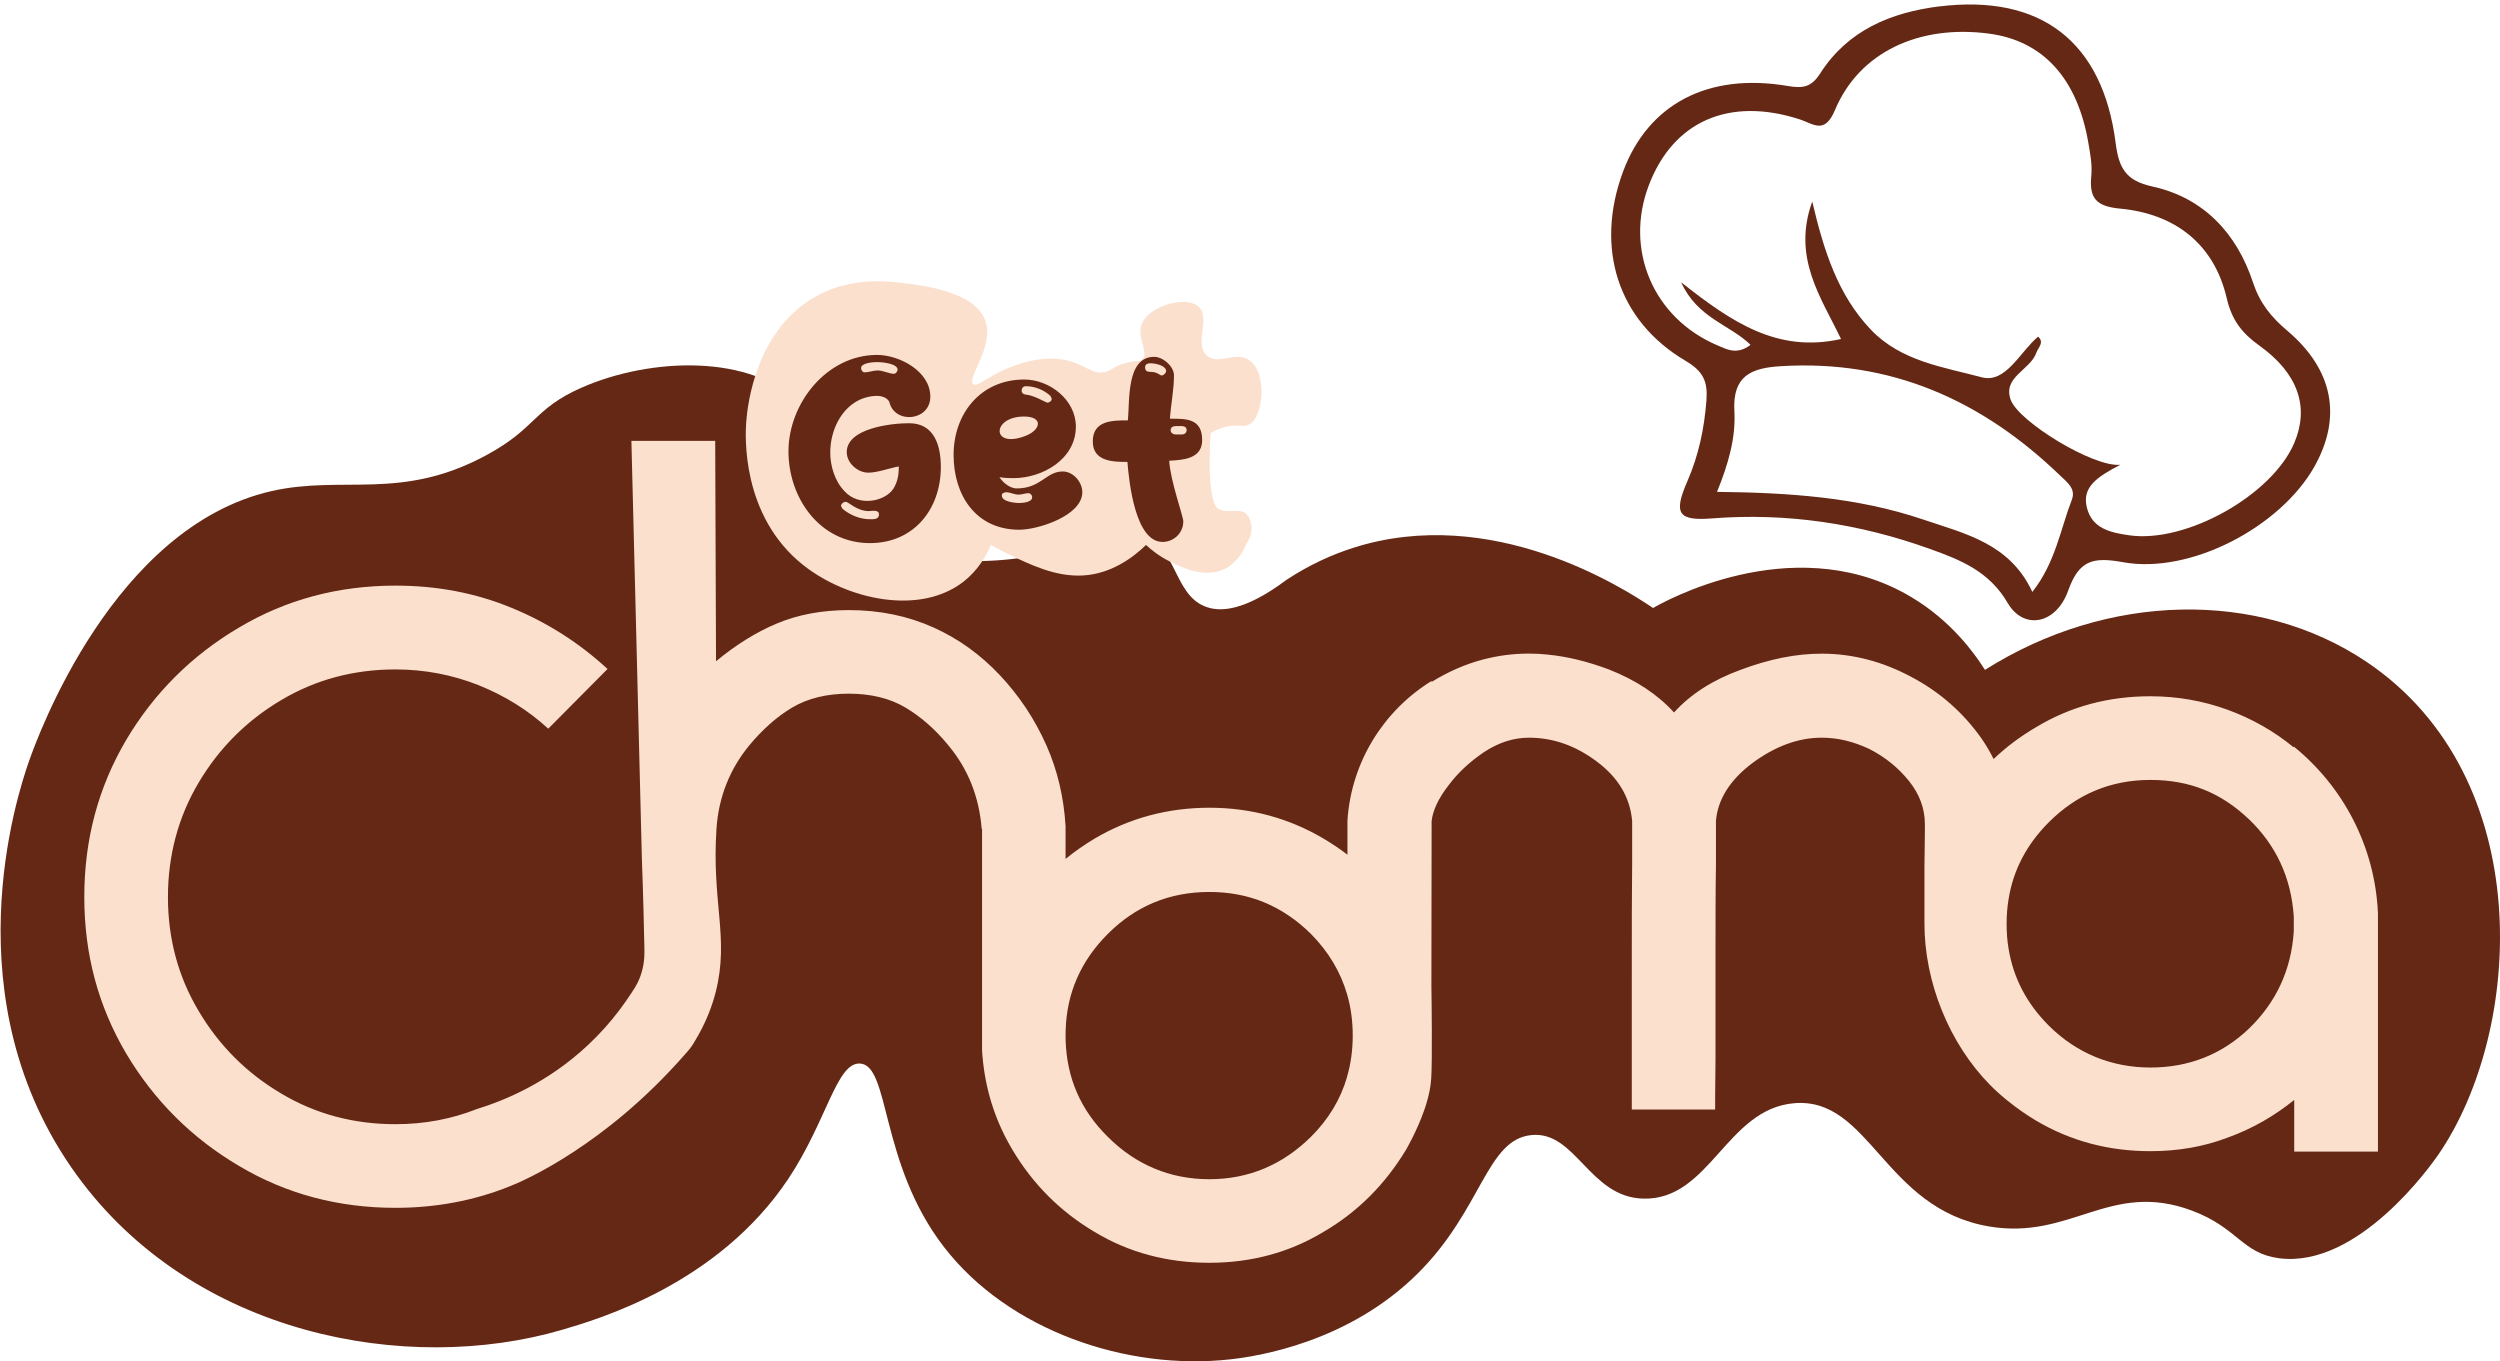 <svg width="292" height="159" viewBox="0 0 292 159" fill="none" xmlns="http://www.w3.org/2000/svg">
<path d="M56.769 53.186C46.808 58.553 40.086 55.453 31.697 57.364C13.302 61.558 4.444 85.884 3.376 88.941C2.03 92.789 -5.874 116.793 8.951 137.228C22.569 156.013 47.581 160.599 65.602 155.336C69.866 154.094 83.874 149.995 92.073 137.689C96.58 130.915 97.701 124.106 100.428 124.219C103.98 124.375 102.712 135.891 110.259 145.653C117.814 155.44 131.632 160.113 143.678 158.775C146.83 158.428 157.486 156.821 165.633 148.701C173.153 141.206 173.614 133.06 178.903 132.573C184.062 132.096 185.625 139.816 191.904 139.999C199.703 140.233 201.631 129.525 209.551 128.856C218.41 128.101 220.034 141.154 232.305 143.247C241.902 144.88 246.453 137.845 255.988 141.388C261.416 143.412 261.851 146.399 266.202 146.964C275.434 148.154 283.979 136.047 284.778 134.892C294.792 120.354 296.425 90.774 276.424 77.312C263.77 68.801 246.123 69.21 231.845 78.242C230.169 75.602 227.207 71.876 222.405 69.262C209.048 62.001 194.266 70.321 193.076 71.016C189.559 68.636 174.204 58.805 158.016 63.999C155.688 64.746 153.04 65.901 150.278 67.716C145.31 71.433 142.436 71.537 140.681 70.808C137.138 69.331 137.477 64.12 133.56 62.453C130.928 61.324 128.444 62.687 125.509 63.695C116.677 66.7 104.31 66.213 98.89 60.907C94.331 56.443 98.361 52.17 93.627 47.289C87.765 41.245 75.919 41.766 67.938 45.274C62.267 47.767 62.684 49.999 56.795 53.169L56.769 53.186Z" fill="#652815"/>
<path d="M267.913 87.221V87.299C265.646 85.423 263.023 83.938 260.201 82.905C257.335 81.863 254.33 81.324 251.168 81.324C246.279 81.324 241.824 82.514 237.829 84.928C235.996 85.997 234.337 87.239 232.852 88.654C232.453 87.838 231.984 87.047 231.454 86.275C229.326 83.261 226.608 80.838 223.247 79.066C219.938 77.286 216.429 76.348 212.773 76.348C209.76 76.348 206.642 76.982 203.333 78.224C200.067 79.405 197.445 81.09 195.525 83.218C193.597 81.09 191.027 79.405 187.865 78.172C185.416 77.26 183.045 76.678 180.727 76.452C180.006 76.374 179.294 76.339 178.581 76.339C176.749 76.339 174.969 76.574 173.24 77.025C171.147 77.572 169.141 78.458 167.213 79.648V79.535C161.664 82.957 157.842 88.923 157.382 95.819V99.831C156.505 99.154 155.567 98.529 154.585 97.947C150.59 95.585 146.135 94.343 141.246 94.343C136.356 94.343 131.858 95.585 127.854 97.947C126.655 98.668 125.509 99.458 124.458 100.326V96.505C124.258 93.144 123.52 89.983 122.226 87.065C120.845 83.956 119.013 81.229 116.79 78.867C114.566 76.504 111.996 74.62 109.034 73.291C106.064 71.953 102.755 71.259 99.151 71.259C95.99 71.259 93.176 71.797 90.701 72.839C88.225 73.881 85.907 75.358 83.631 77.234L83.536 51.492H73.748C74.156 67.776 74.564 84.06 74.972 100.352C74.999 101.134 75.129 104.235 75.259 110.435C75.285 111.373 75.294 112.251 74.999 113.371C74.712 114.448 74.278 115.212 73.835 115.846C73.835 115.846 73.835 115.846 73.835 115.855C73.392 116.532 72.897 117.253 72.332 118C71.351 119.303 70.153 120.675 68.702 122.038C63.952 126.502 58.88 128.552 55.736 129.525C52.722 130.714 49.561 131.305 46.2 131.305C41.31 131.305 36.855 130.124 32.808 127.701C28.805 125.33 25.591 122.116 23.22 118.113C20.797 114.066 19.616 109.61 19.616 104.773C19.616 99.936 20.806 95.428 23.22 91.381C25.591 87.386 28.805 84.173 32.808 81.793C36.855 79.379 41.31 78.189 46.2 78.189C49.613 78.189 52.87 78.832 55.883 80.022C58.949 81.255 61.667 82.931 64.038 85.111L70.96 78.137C67.695 75.123 63.943 72.709 59.696 70.972C55.493 69.244 51.003 68.401 46.209 68.401C39.487 68.401 33.416 70.034 27.927 73.291C22.387 76.556 17.992 80.951 14.735 86.431C11.478 91.972 9.846 98.042 9.846 104.764C9.846 111.486 11.478 117.514 14.735 123.046C18.001 128.534 22.395 132.929 27.927 136.186C33.407 139.442 39.487 141.075 46.209 141.075C50.898 141.075 55.397 140.233 59.548 138.557C60.261 138.27 63.014 137.158 67.069 134.492C70.43 132.286 75.12 128.717 79.984 123.176C79.984 123.176 79.984 123.176 79.992 123.159C80.053 123.098 80.114 123.037 80.175 122.959C80.27 122.846 80.374 122.733 80.479 122.603C80.566 122.499 80.644 122.403 80.713 122.299C80.791 122.203 80.852 122.099 80.913 122.004C80.939 121.96 80.965 121.917 80.991 121.882C82.572 119.346 83.266 117.175 83.614 115.794C85.177 109.541 83.119 105.39 83.683 96.826C83.927 93.075 85.255 89.809 87.531 87.039C89.068 85.206 90.701 83.73 92.524 82.644C94.357 81.559 96.572 81.02 99.142 81.02C101.713 81.02 103.936 81.559 105.76 82.644C107.592 83.739 109.269 85.215 110.754 87.039C113.072 89.809 114.366 93.066 114.662 96.826H114.705V122.716C114.731 123.237 114.783 123.74 114.844 124.253C115.27 127.848 116.399 131.192 118.257 134.301C120.637 138.305 123.842 141.518 127.845 143.889C131.84 146.303 136.348 147.493 141.237 147.493C146.127 147.493 150.573 146.303 154.577 143.889C158.633 141.518 161.794 138.305 164.217 134.301C164.217 134.301 165.494 132.147 166.379 129.585C166.379 129.568 166.388 129.559 166.397 129.533C166.458 129.377 166.51 129.212 166.553 129.056C166.926 127.874 167.048 127.032 167.109 126.572C167.109 126.554 167.144 126.233 167.17 125.894C167.3 123.879 167.213 116.654 167.187 115.151C167.196 108.725 167.204 102.307 167.213 95.888C167.361 94.647 168.003 93.266 169.141 91.789C170.279 90.252 171.668 88.975 173.345 87.838C175.073 86.709 176.801 86.162 178.581 86.162C181.343 86.162 183.966 87.047 186.484 88.932C189.012 90.808 190.393 93.127 190.636 95.897V100.839C190.592 104.148 190.592 108.447 190.592 113.684V129.594H200.328C200.328 129.003 200.328 127.023 200.371 123.619V112.155C200.371 107.908 200.371 104.148 200.423 100.986V95.897C200.623 93.379 202.056 91.103 204.67 89.132C207.345 87.152 210.055 86.162 212.773 86.162C214.649 86.162 216.482 86.605 218.357 87.49C220.19 88.428 221.718 89.67 222.952 91.199C224.185 92.736 224.828 94.412 224.828 96.288C224.828 96.332 224.828 97.964 224.775 101.221V107.873C224.775 114.734 227.685 121.891 232.427 126.711C232.609 126.902 232.8 127.084 232.991 127.266C233.2 127.458 233.408 127.649 233.625 127.84C233.842 128.022 234.059 128.213 234.277 128.396C234.372 128.474 234.468 128.552 234.563 128.621C235.579 129.446 236.665 130.202 237.829 130.897C241.832 133.268 246.279 134.457 251.168 134.457C254.33 134.457 257.335 133.962 260.201 132.868C263.075 131.835 265.637 130.35 267.965 128.474V134.51H277.744V106.658C277.396 98.807 273.636 91.833 267.913 87.195V87.221ZM157.339 125.781C156.583 128.396 155.176 130.732 153.109 132.79C149.8 136.047 145.849 137.732 141.254 137.732C136.66 137.732 132.657 136.047 129.4 132.79C126.221 129.663 124.597 125.903 124.467 121.509C124.458 121.317 124.458 121.126 124.458 120.935C124.458 120.744 124.458 120.553 124.467 120.362C124.588 116.002 126.221 112.251 129.4 109.072C132.657 105.815 136.608 104.182 141.254 104.182C145.901 104.182 149.8 105.815 153.109 109.072C155.176 111.165 156.583 113.527 157.339 116.133C157.781 117.644 157.999 119.25 157.999 120.935C157.999 122.62 157.781 124.262 157.33 125.781H157.339ZM267.913 108.785C267.617 113.327 265.837 117.088 262.676 120.145C259.514 123.159 255.658 124.687 251.168 124.687C246.678 124.687 242.57 123.054 239.305 119.798C236.717 117.21 235.171 114.239 234.607 110.844C234.442 109.888 234.372 108.907 234.372 107.891C234.372 106.875 234.45 105.885 234.615 104.938C235.171 101.586 236.726 98.615 239.305 96.036C242.57 92.771 246.522 91.095 251.168 91.095C255.815 91.095 259.462 92.632 262.676 95.689C265.837 98.711 267.617 102.515 267.913 107.057V108.785Z" fill="#FBE0CE"/>
<path d="M106.029 33.133C103.815 32.838 99.62 32.291 95.46 34.532C88.278 38.405 87.305 47.307 87.157 49.304C87.053 50.685 86.497 60.221 93.844 66.022C98.942 70.043 107.384 71.911 112.499 67.968C114.21 66.648 115.174 64.963 115.739 63.651C116.173 63.903 116.807 64.251 117.571 64.624C120.264 65.927 123.303 67.412 126.525 67.212C129.851 67.013 132.405 65.067 133.855 63.651C134.411 64.172 135.349 64.945 136.66 65.597C138.102 66.309 140.699 67.586 143.026 66.457C143.452 66.248 144.789 65.519 145.614 63.434C146.335 62.453 146.37 61.142 145.718 60.195C144.989 59.135 143.374 60.195 142.158 59.335C142.158 59.335 140.898 58.432 141.402 50.598C141.68 50.425 142.158 50.155 142.8 49.947C144.355 49.461 145.119 49.947 145.823 49.626C147.568 48.844 148.063 43.572 145.927 42.079C144.32 40.95 142.288 42.704 140.968 41.54C139.439 40.185 141.42 37.137 139.995 35.826C138.493 34.445 134.029 35.773 133.308 37.979C132.804 39.525 134.229 41.193 133.412 41.966C133.047 42.313 132.674 42.07 131.467 42.4C130.303 42.713 129.938 43.138 129.313 43.373C127.767 43.955 126.855 42.6 124.571 42.079C120.924 41.254 117.007 43.294 116.269 43.694C114.783 44.502 114.063 45.162 113.68 44.884C112.812 44.25 116.182 40.507 115.079 37.441C113.906 34.167 108.235 33.42 106.021 33.125L106.029 33.133Z" fill="#FBE0CE"/>
<path d="M101.605 63.436C95.775 63.436 92.093 58.191 92.093 52.724C92.093 47.117 96.556 41.455 102.442 41.455C105.036 41.455 108.663 43.352 108.663 46.336C108.663 49.181 104.479 49.6 103.865 46.922C103.279 45.89 101.494 46.225 100.518 46.643C98.258 47.647 96.975 50.242 96.975 52.864C96.975 54.426 97.505 56.211 98.649 57.383C100.322 59.224 103.391 58.582 104.367 57.048C104.813 56.295 104.981 55.569 104.981 54.481C103.865 54.677 102.498 55.207 101.41 55.207C100.183 55.207 98.9 54.091 98.9 52.808C98.9 50.018 104.088 49.432 106.18 49.432C109.137 49.432 109.89 52.055 109.89 54.537C109.89 59.475 106.738 63.436 101.605 63.436ZM102.498 43.268C103.168 43.268 103.837 43.658 104.423 43.658C104.618 43.658 104.841 43.379 104.841 43.184C104.841 42.459 103.028 42.291 102.47 42.291C102.024 42.291 100.573 42.375 100.573 42.989C100.573 43.212 100.741 43.491 100.992 43.491C101.466 43.491 101.996 43.268 102.498 43.268ZM98.23 59.112L98.398 59.419C99.29 60.172 100.434 60.646 101.633 60.646C102.052 60.646 102.665 60.674 102.665 60.088C102.665 59.475 101.801 59.698 101.494 59.698C100.071 59.698 99.095 58.61 98.788 58.61C98.537 58.61 98.23 58.833 98.23 59.112ZM124.127 55.067C125.354 55.067 126.414 56.295 126.414 57.494C126.414 60.228 121.254 61.873 119.05 61.873C113.973 61.873 111.379 57.829 111.379 53.142C111.379 48.289 114.559 44.328 119.636 44.328C122.593 44.328 125.661 46.699 125.661 49.823C125.661 53.645 121.756 55.848 118.353 55.848C117.795 55.848 117.265 55.82 116.735 55.737C117.125 56.35 117.962 57.048 118.743 57.048C121.589 57.048 122.174 55.067 124.127 55.067ZM119.608 48.651C115.759 48.651 115.759 52.557 119.915 50.855C121.616 50.13 121.812 48.651 119.608 48.651ZM122.314 47.034C122.565 47.034 122.844 46.838 122.844 46.559L122.676 46.225C121.895 45.527 120.863 45.109 119.803 45.109C119.524 45.109 119.329 45.332 119.329 45.611C119.329 45.89 119.524 46.057 119.803 46.085C120.78 46.169 122.202 47.034 122.314 47.034ZM119.022 58.749C119.469 58.749 120.556 58.666 120.556 58.08C120.556 57.829 120.361 57.606 120.11 57.606C119.748 57.606 119.357 57.773 118.967 57.773C118.464 57.773 117.99 57.494 117.516 57.494C117.349 57.494 117.181 57.578 117.042 57.689L117.014 57.885C117.014 58.582 118.464 58.749 119.022 58.749ZM138.209 60.897C138.209 62.236 137.121 63.296 135.783 63.296C132.603 63.296 131.877 56.35 131.682 53.951C130.008 53.951 127.637 53.923 127.637 51.553C127.637 49.098 129.953 49.098 131.738 49.098C131.961 46.782 131.543 41.678 134.806 41.678C135.838 41.678 137.121 42.794 137.121 43.854C137.121 45.499 136.759 47.257 136.647 48.903C138.516 48.903 140.413 48.847 140.413 51.413C140.413 53.617 138.126 53.728 136.564 53.812C136.703 56.211 138.209 60.283 138.209 60.897ZM134.388 43.435C135.197 43.435 135.448 43.854 135.699 43.854C135.894 43.854 136.201 43.575 136.201 43.352C136.201 42.682 134.918 42.431 134.388 42.431C134.081 42.431 133.746 42.515 133.746 42.905C133.746 43.352 134.025 43.435 134.388 43.435ZM137.289 50.744H138.07C138.349 50.744 138.6 50.548 138.6 50.242C138.6 49.712 138.042 49.767 137.679 49.767C137.289 49.767 136.731 49.712 136.731 50.269C136.731 50.548 137.038 50.744 137.289 50.744Z" fill="#652815"/>
<path d="M226.547 0.739C220.833 1.46 215.83 3.527 212.6 8.573C211.575 10.171 210.619 10.353 208.804 10.041C199.468 8.46 192.503 12.177 189.576 20.037C186.267 28.93 188.925 37.45 196.863 42.139C198.938 43.364 199.477 44.536 199.312 46.76C199.06 50.051 198.409 53.169 197.089 56.2C195.43 59.995 196.012 60.855 199.937 60.551C208.691 59.865 217.142 61.15 225.383 64.103C228.996 65.397 232.331 66.717 234.502 70.434C236.37 73.63 240.156 72.927 241.563 68.984C242.84 65.406 244.473 65.032 247.972 65.666C255.85 67.099 266.358 61.541 270.318 54.506C273.558 48.748 272.55 43.19 267.148 38.622C265.264 37.024 263.952 35.417 263.145 32.977C261.26 27.271 257.404 23.102 251.394 21.782C248.303 21.105 247.486 19.646 247.113 16.736C245.602 4.83 238.35 -0.694 226.539 0.748L226.547 0.739ZM247.625 54.289C244.42 54.559 235.779 49.226 234.859 46.716C233.86 44.015 237.177 43.216 237.855 41.175C238.055 40.576 238.81 40.02 238.055 39.317C235.927 41.097 234.277 44.814 231.471 44.067C226.981 42.869 222.014 42.2 218.496 38.483C214.684 34.462 213.042 29.373 211.67 23.537C209.299 30.094 212.704 34.731 215.031 39.595C207.641 41.254 202.299 37.667 196.359 32.968C198.261 37.189 202.091 37.927 204.462 40.281C202.864 41.497 201.692 40.802 200.545 40.316C193.102 37.128 189.715 29.173 192.581 21.643C195.43 14.14 201.996 11.274 210.229 13.949C211.827 14.47 213.112 15.746 214.328 12.846C217.176 6.063 224.185 2.85 232.305 3.926C238.628 4.76 242.64 9.155 243.925 16.719C244.143 17.97 244.386 19.272 244.264 20.514C244.012 23.137 244.777 24.101 247.66 24.37C254.008 24.97 258.603 28.47 260.079 34.818C260.687 37.441 261.885 38.926 263.918 40.385C268.442 43.633 269.736 47.559 267.982 51.71C265.403 57.833 255.32 63.486 248.693 62.522C246.522 62.21 244.342 61.749 243.743 59.266C243.17 56.912 244.881 55.731 247.634 54.298L247.625 54.289ZM237.377 69.14C234.746 63.452 229.465 62.323 224.602 60.672C216.951 58.084 208.952 57.537 200.545 57.45C201.883 54.176 202.751 51.102 202.577 48.045C202.334 43.868 204.575 42.982 207.971 42.773C220.815 41.974 231.471 46.734 240.573 55.496C241.372 56.269 242.492 57.051 241.997 58.345C240.651 61.845 240.078 65.701 237.377 69.14Z" fill="#652815"/>
</svg>
